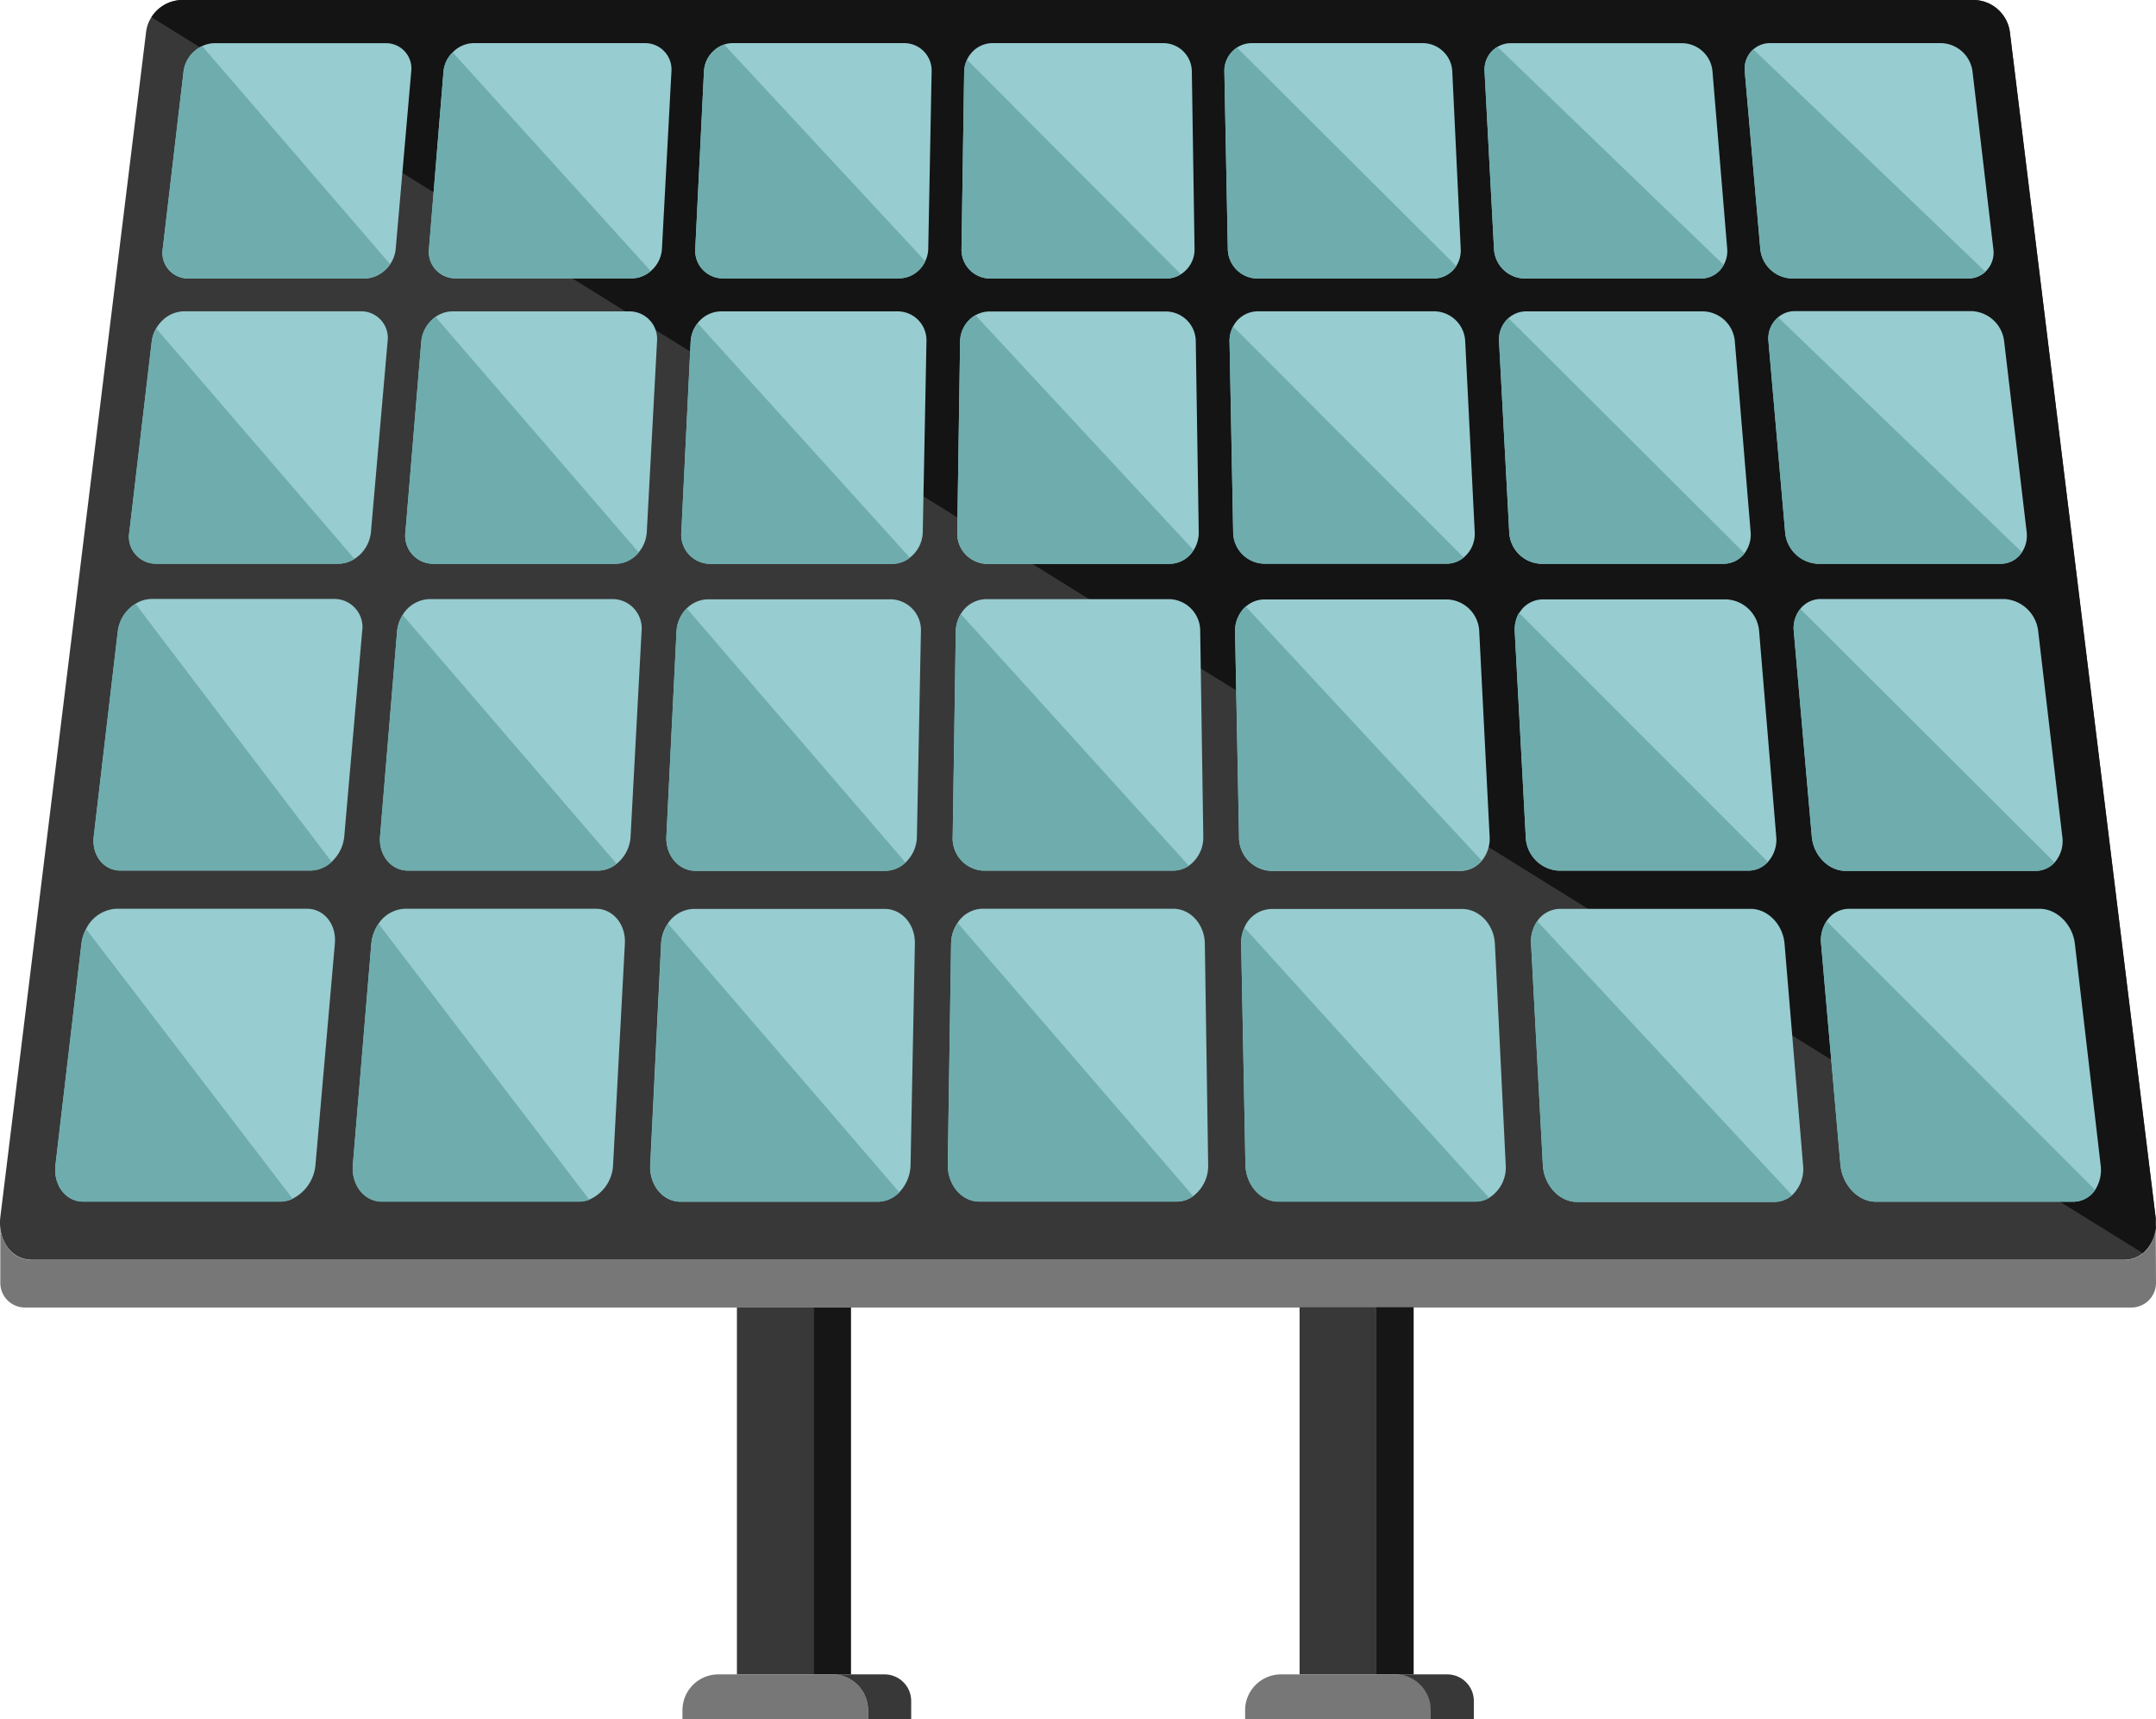 <svg xmlns="http://www.w3.org/2000/svg" viewBox="0 0 350 279.06"><defs><style>.cls-1{fill:#383838;}.cls-2{fill:#161616;}.cls-3{fill:#777;}.cls-4{fill:#141414;}.cls-5{fill:#97ccd0;}.cls-6{fill:#6facad;}</style></defs><title>panneauSolaire</title><g id="Calque_2" data-name="Calque 2"><g id="Layer_1" data-name="Layer 1"><rect class="cls-1" x="119.63" y="212.18" width="12.45" height="59.6"/><rect class="cls-2" x="132.05" y="212.18" width="6.1" height="59.6"/><path class="cls-3" d="M116.61,271.78H135.1a5.82,5.82,0,0,1,5.82,5.82v1.47a0,0,0,0,1,0,0H110.79a0,0,0,0,1,0,0v-1.47A5.82,5.82,0,0,1,116.61,271.78Z"/><path class="cls-1" d="M143.55,271.78H135.1a5.82,5.82,0,0,1,5.82,5.82v1.47h7v-3A4.32,4.32,0,0,0,143.55,271.78Z"/><path class="cls-1" d="M347.87,203.41a4.77,4.77,0,0,1-3.07,1.08H5.21c-3.32,0-5.62-3.13-5.15-7L23.72,5.16a5.57,5.57,0,0,1,.86-2.37A6,6,0,0,1,29.5,0h291a6,6,0,0,1,5.77,5.16l23.66,192.36A6.41,6.41,0,0,1,347.87,203.41Z"/><path class="cls-4" d="M347.87,203.41,24.59,2.79A6,6,0,0,1,29.5,0h291a6,6,0,0,1,5.77,5.16l23.66,192.36A6.41,6.41,0,0,1,347.87,203.41Z"/><path class="cls-5" d="M66.76,11.59,64.24,40.38a5.22,5.22,0,0,1-.9,2.5,5.17,5.17,0,0,1-1.66,1.59,4.82,4.82,0,0,1-2.53.73H30.52a4.15,4.15,0,0,1-4.1-4.83L29.8,11.59a5.21,5.21,0,0,1,1.78-3.3,5.35,5.35,0,0,1,1.24-.81,4.82,4.82,0,0,1,2-.47H62.63A4.11,4.11,0,0,1,66.76,11.59Z"/><path class="cls-5" d="M109,11.59l-1.54,28.78A5.13,5.13,0,0,1,105.64,44a4.59,4.59,0,0,1-.72.52,4.66,4.66,0,0,1-2.37.66H73.91a4.31,4.31,0,0,1-4.27-4.83L72,11.59A4.9,4.9,0,0,1,73.49,8.5l.21-.21A4.82,4.82,0,0,1,77,7h27.76A4.28,4.28,0,0,1,109,11.59Z"/><path class="cls-5" d="M151.24,11.59l-.55,28.78a4.79,4.79,0,0,1-.48,2,4.93,4.93,0,0,1-.9,1.33,4.68,4.68,0,0,1-3.39,1.47H117.3a4.49,4.49,0,0,1-4.43-4.83l1.41-28.78a4.84,4.84,0,0,1,1.6-3.34,4.67,4.67,0,0,1,1.7-1A4.5,4.5,0,0,1,119,7H146.8A4.45,4.45,0,0,1,151.24,11.59Z"/><path class="cls-5" d="M193.92,40.38a4.76,4.76,0,0,1-2.21,4.13h0a4.38,4.38,0,0,1-2.38.7H160.69a4.67,4.67,0,0,1-4.6-4.83l.43-28.78a4.75,4.75,0,0,1,1.17-3A4.53,4.53,0,0,1,161.12,7h27.76a4.64,4.64,0,0,1,4.6,4.58Z"/><path class="cls-5" d="M237.13,40.38a4.68,4.68,0,0,1-.73,2.81,4.43,4.43,0,0,1-1.49,1.42,4.37,4.37,0,0,1-2.21.6H204.08a4.86,4.86,0,0,1-4.76-4.83l-.56-28.78A4.48,4.48,0,0,1,200,8.4a4.21,4.21,0,0,1,.82-.69A4.37,4.37,0,0,1,203.2,7H231a4.83,4.83,0,0,1,4.76,4.58Z"/><path class="cls-5" d="M279.82,43a4.15,4.15,0,0,1-1.29,1.46,4.24,4.24,0,0,1-2.44.75H247.47a5.08,5.08,0,0,1-4.94-4.83L241,11.59a4.33,4.33,0,0,1,.82-2.84,4.12,4.12,0,0,1,1.27-1.14,4.17,4.17,0,0,1,2.19-.6H273A5,5,0,0,1,278,11.59l2.39,28.78A4.58,4.58,0,0,1,279.82,43Z"/><path class="cls-5" d="M322.3,44.1a1.49,1.49,0,0,1-.23.21,4.06,4.06,0,0,1-2.59.89H290.86a5.3,5.3,0,0,1-5.1-4.83l-2.52-28.78a4.29,4.29,0,0,1,.66-2.73A4.07,4.07,0,0,1,287.37,7h27.77a5.27,5.27,0,0,1,5.07,4.58l3.38,28.78A4.24,4.24,0,0,1,322.3,44.1Z"/><path class="cls-5" d="M62.92,55.43l-2.7,30.89a5.88,5.88,0,0,1-1.53,3.45,5.45,5.45,0,0,1-1.14.94,4.84,4.84,0,0,1-2.62.79H25.25A4.38,4.38,0,0,1,21,86.32l3.63-30.89a5.45,5.45,0,0,1,.72-2.13,6,6,0,0,1,1.09-1.36,5.15,5.15,0,0,1,3.46-1.41H58.65A4.32,4.32,0,0,1,62.92,55.43Z"/><path class="cls-5" d="M106.66,55.43,105,86.32a5.63,5.63,0,0,1-1.34,3.36,5.1,5.1,0,0,1-.56.58,4.85,4.85,0,0,1-3.22,1.25H70.23a4.55,4.55,0,0,1-4.41-5.18l2.57-30.89a5.41,5.41,0,0,1,1.24-3,5.28,5.28,0,0,1,1.07-1,4.77,4.77,0,0,1,2.78-.9h28.74A4.49,4.49,0,0,1,106.66,55.43Z"/><path class="cls-5" d="M150.4,55.43l-.6,30.89a5.4,5.4,0,0,1-2.1,4.2,4.61,4.61,0,0,1-2.85,1H115.19a4.73,4.73,0,0,1-4.58-5.18l1.51-30.89a5.26,5.26,0,0,1,1.13-3,4.87,4.87,0,0,1,3.8-1.91H145.8A4.69,4.69,0,0,1,150.4,55.43Z"/><path class="cls-5" d="M194.6,86.32a5.29,5.29,0,0,1-.84,3,4.66,4.66,0,0,1-3.92,2.21H160.16a4.93,4.93,0,0,1-4.76-5.18l.46-30.89a5,5,0,0,1,2.47-4.28,4.61,4.61,0,0,1,2.29-.62h28.74a4.88,4.88,0,0,1,4.76,4.9Z"/><path class="cls-5" d="M239.4,86.32a5,5,0,0,1-1.78,4.17,4.37,4.37,0,0,1-2.81,1H205.14a5.15,5.15,0,0,1-4.95-5.18l-.59-30.89a4.87,4.87,0,0,1,.58-2.43,4.54,4.54,0,0,1,4-2.46h28.74a5.1,5.1,0,0,1,4.94,4.9Z"/><path class="cls-5" d="M284.19,86.32a5,5,0,0,1-1,3.5,4.27,4.27,0,0,1-3.43,1.69H250.11A5.37,5.37,0,0,1,245,86.32l-1.65-30.89a4.7,4.7,0,0,1,1.54-3.8,4.31,4.31,0,0,1,2.89-1.09h28.74a5.31,5.31,0,0,1,5.11,4.9Z"/><path class="cls-5" d="M328.24,89.63a4.08,4.08,0,0,1-3.5,1.88H295.08a5.59,5.59,0,0,1-5.29-5.18l-2.7-30.89a4.51,4.51,0,0,1,1.57-3.94,4.14,4.14,0,0,1,2.69-1h28.74a5.54,5.54,0,0,1,5.26,4.9L329,86.32A4.88,4.88,0,0,1,328.24,89.63Z"/><path class="cls-5" d="M58.79,102.5l-2.9,33.23a6.36,6.36,0,0,1-2.09,4.18,5.13,5.13,0,0,1-3.43,1.4H19.58c-2.77,0-4.73-2.5-4.36-5.58l3.9-33.23A6.14,6.14,0,0,1,22,98a5,5,0,0,1,2.64-.78h29.8A4.57,4.57,0,0,1,58.79,102.5Z"/><path class="cls-5" d="M104.15,102.5l-1.78,33.23a6.08,6.08,0,0,1-2.26,4.47,4.84,4.84,0,0,1-3,1.11H66.26c-2.78,0-4.82-2.5-4.56-5.58l2.76-33.23a6,6,0,0,1,.9-2.68,5.29,5.29,0,0,1,4.4-2.58h29.8A4.76,4.76,0,0,1,104.15,102.5Z"/><path class="cls-5" d="M149.5,102.5l-.65,33.23A5.91,5.91,0,0,1,147,140a4.78,4.78,0,0,1-3.29,1.35H112.94c-2.78,0-4.91-2.5-4.76-5.58l1.64-33.23a5.75,5.75,0,0,1,1.65-3.77,4.91,4.91,0,0,1,3.47-1.49h29.8A5,5,0,0,1,149.5,102.5Z"/><path class="cls-5" d="M195.34,135.74a5.65,5.65,0,0,1-2.37,4.8,4.59,4.59,0,0,1-2.56.78H159.61a5.24,5.24,0,0,1-4.95-5.58l.5-33.23a5.62,5.62,0,0,1,.81-2.85,4.89,4.89,0,0,1,4.13-2.41h29.8a5.16,5.16,0,0,1,4.94,5.26Z"/><path class="cls-5" d="M241.82,135.74a5.63,5.63,0,0,1-1.29,4,4.51,4.51,0,0,1-3.46,1.63H206.28a5.45,5.45,0,0,1-5.14-5.58l-.64-33.23a5.32,5.32,0,0,1,1.71-4.07,4.53,4.53,0,0,1,3-1.19h29.8a5.4,5.4,0,0,1,5.13,5.26Z"/><path class="cls-5" d="M287,139.9a4.31,4.31,0,0,1-3.22,1.42H253a5.68,5.68,0,0,1-5.32-5.58l-1.78-33.23a5.4,5.4,0,0,1,.73-3,4.47,4.47,0,0,1,3.85-2.22h29.81a5.61,5.61,0,0,1,5.29,5.26l2.77,33.23A5.39,5.39,0,0,1,287,139.9Z"/><path class="cls-5" d="M333.54,140a4.2,4.2,0,0,1-3.12,1.36H299.63c-2.78,0-5.24-2.5-5.51-5.58L291.2,102.5a5.06,5.06,0,0,1,1.05-3.67,4.25,4.25,0,0,1,3.35-1.6h29.8a5.88,5.88,0,0,1,5.48,5.26l3.9,33.23A5.26,5.26,0,0,1,333.54,140Z"/><path class="cls-5" d="M54.36,153.17,51.22,189a6.79,6.79,0,0,1-3.7,5.56,4.74,4.74,0,0,1-2,.47h-32c-2.88,0-4.91-2.71-4.51-6l4.21-35.86a6.56,6.56,0,0,1,.76-2.4,5.8,5.8,0,0,1,4.95-3.27H49.81C52.6,147.5,54.64,150,54.36,153.17Z"/><path class="cls-5" d="M101.44,153.17,99.53,189a6.44,6.44,0,0,1-3.85,5.71,4.63,4.63,0,0,1-1.69.32H62c-2.88,0-5-2.71-4.72-6l3-35.86a6.72,6.72,0,0,1,1.18-3.25,5.39,5.39,0,0,1,4.34-2.42H96.7C99.49,147.5,101.61,150,101.44,153.17Z"/><path class="cls-5" d="M148.52,153.17l-.7,35.86a6.57,6.57,0,0,1-1.85,4.51,4.9,4.9,0,0,1-3.49,1.52h-32c-2.89,0-5.1-2.71-4.93-6l1.76-35.86a6.37,6.37,0,0,1,1.1-3.29,5.18,5.18,0,0,1,4.22-2.38h30.93C146.37,147.5,148.58,150,148.52,153.17Z"/><path class="cls-5" d="M196.13,189a6.16,6.16,0,0,1-2.42,5.14,4.59,4.59,0,0,1-2.7.89H159c-2.89,0-5.18-2.71-5.14-6l.54-35.86a6.09,6.09,0,0,1,1.06-3.39,4.92,4.92,0,0,1,4.07-2.28h30.93c2.78,0,5.09,2.53,5.13,5.67Z"/><path class="cls-5" d="M244.43,189a5.82,5.82,0,0,1-2.68,5.42,4.41,4.41,0,0,1-2.23.61h-32c-2.89,0-5.27-2.71-5.34-6l-.69-35.86a6,6,0,0,1,.53-2.63,4.88,4.88,0,0,1,4.41-3h30.93c2.79,0,5.17,2.53,5.32,5.67Z"/><path class="cls-5" d="M290.92,194a4.37,4.37,0,0,1-2.9,1.09H256c-2.88,0-5.36-2.71-5.54-6l-1.91-35.86a5.79,5.79,0,0,1,1-3.71,4.52,4.52,0,0,1,3.7-2h30.93c2.79,0,5.26,2.53,5.52,5.67l3,35.86A5.83,5.83,0,0,1,290.92,194Z"/><path class="cls-5" d="M340.12,193.14a4.3,4.3,0,0,1-3.6,1.92h-32c-2.88,0-5.45-2.71-5.75-6l-3.14-35.86a5.66,5.66,0,0,1,.89-3.69,4.38,4.38,0,0,1,3.67-2h30.93c2.78,0,5.34,2.53,5.71,5.67L341,189A6,6,0,0,1,340.12,193.14Z"/><path class="cls-3" d="M349.94,197.52c.47,3.84-1.83,7-5.14,7H5.21c-2.78,0-4.83-2.2-5.16-5.17,0,2.2,0,6,0,8.88a4,4,0,0,0,4,4H346a4,4,0,0,0,4-4Z"/><rect class="cls-1" x="210.97" y="212.18" width="12.45" height="59.6"/><rect class="cls-2" x="223.39" y="212.18" width="6.1" height="59.6"/><path class="cls-3" d="M208,271.78h18.49a5.82,5.82,0,0,1,5.82,5.82v1.47a0,0,0,0,1,0,0H202.13a0,0,0,0,1,0,0v-1.47A5.82,5.82,0,0,1,208,271.78Z"/><path class="cls-1" d="M234.89,271.78h-8.45a5.82,5.82,0,0,1,5.82,5.82v1.47h7v-3A4.32,4.32,0,0,0,234.89,271.78Z"/><path class="cls-6" d="M32.82,7.48l30.51,35.4a5.17,5.17,0,0,1-1.66,1.59,4.82,4.82,0,0,1-2.53.73H30.52a4.15,4.15,0,0,1-4.1-4.83L29.8,11.59a5.21,5.21,0,0,1,1.78-3.3A5.35,5.35,0,0,1,32.82,7.48Z"/><path class="cls-6" d="M70.7,51.44l33,38.24a5.1,5.1,0,0,1-.56.58,4.85,4.85,0,0,1-3.22,1.25H70.23a4.55,4.55,0,0,1-4.41-5.18l2.57-30.89a5.41,5.41,0,0,1,1.24-3A5.28,5.28,0,0,1,70.7,51.44Z"/><path class="cls-6" d="M111.47,98.73,147,140a4.78,4.78,0,0,1-3.29,1.35H112.94c-2.78,0-4.91-2.5-4.76-5.58l1.64-33.23A5.75,5.75,0,0,1,111.47,98.73Z"/><path class="cls-6" d="M193.71,194.16a4.59,4.59,0,0,1-2.7.89H159c-2.89,0-5.18-2.71-5.14-6l.54-35.86a6.09,6.09,0,0,1,1.06-3.39Z"/><path class="cls-6" d="M25.36,53.31,57.54,90.71a4.84,4.84,0,0,1-2.62.79H25.25A4.38,4.38,0,0,1,21,86.32l3.63-30.89A5.45,5.45,0,0,1,25.36,53.31Z"/><path class="cls-6" d="M65.37,99.82l34.73,40.39a4.84,4.84,0,0,1-3,1.11H66.26c-2.78,0-4.82-2.5-4.56-5.58l2.76-33.23A6,6,0,0,1,65.37,99.82Z"/><path class="cls-6" d="M146,193.54a4.9,4.9,0,0,1-3.49,1.52h-32c-2.89,0-5.1-2.71-4.93-6l1.76-35.86a6.37,6.37,0,0,1,1.1-3.29Z"/><path class="cls-6" d="M22,98c8.42,11.13,20,26.35,31.85,41.9a5.13,5.13,0,0,1-3.43,1.4H19.58c-2.77,0-4.73-2.5-4.36-5.58l3.9-33.23A6.14,6.14,0,0,1,22,98Z"/><path class="cls-6" d="M95.67,194.74a4.63,4.63,0,0,1-1.69.32H62c-2.88,0-5-2.71-4.72-6l3-35.86a6.72,6.72,0,0,1,1.18-3.25C74.58,167.14,87.29,183.78,95.67,194.74Z"/><path class="cls-6" d="M47.52,194.59a4.74,4.74,0,0,1-2,.47h-32c-2.88,0-4.91-2.71-4.51-6l4.21-35.86a6.56,6.56,0,0,1,.76-2.4Z"/><path class="cls-6" d="M105.64,44a4.59,4.59,0,0,1-.72.52,4.66,4.66,0,0,1-2.37.66H73.91a4.31,4.31,0,0,1-4.27-4.83L72,11.59A4.9,4.9,0,0,1,73.49,8.5Z"/><path class="cls-6" d="M147.71,90.53a4.61,4.61,0,0,1-2.85,1H115.19a4.73,4.73,0,0,1-4.58-5.18l1.51-30.89a5.26,5.26,0,0,1,1.13-3Z"/><path class="cls-6" d="M193,140.54a4.59,4.59,0,0,1-2.56.78H159.61a5.24,5.24,0,0,1-4.95-5.58l.5-33.23a5.62,5.62,0,0,1,.81-2.85Z"/><path class="cls-6" d="M241.75,194.45a4.41,4.41,0,0,1-2.23.61h-32c-2.89,0-5.27-2.71-5.34-6l-.69-35.86a6,6,0,0,1,.53-2.63Z"/><path class="cls-6" d="M117.57,7.25,150.21,42.4a4.93,4.93,0,0,1-.9,1.33,4.68,4.68,0,0,1-3.39,1.47H117.3a4.49,4.49,0,0,1-4.43-4.83l1.41-28.78a4.84,4.84,0,0,1,1.6-3.34A4.67,4.67,0,0,1,117.57,7.25Z"/><path class="cls-6" d="M158.34,51.15,193.76,89.3a4.66,4.66,0,0,1-3.92,2.21H160.16a4.93,4.93,0,0,1-4.76-5.18l.46-30.89A5,5,0,0,1,158.34,51.15Z"/><path class="cls-6" d="M202.22,98.43l38.31,41.26a4.51,4.51,0,0,1-3.46,1.63H206.28a5.45,5.45,0,0,1-5.14-5.58l-.64-33.23A5.32,5.32,0,0,1,202.22,98.43Z"/><path class="cls-6" d="M290.92,194a4.37,4.37,0,0,1-2.9,1.09H256c-2.88,0-5.36-2.71-5.54-6l-1.91-35.86a5.79,5.79,0,0,1,1-3.71Z"/><path class="cls-6" d="M157,9.71,191.7,44.51a4.38,4.38,0,0,1-2.38.7H160.69a4.67,4.67,0,0,1-4.6-4.83l.43-28.78A4.53,4.53,0,0,1,157,9.71Z"/><path class="cls-6" d="M200.18,53l37.44,37.5a4.37,4.37,0,0,1-2.81,1H205.14a5.15,5.15,0,0,1-4.95-5.18l-.59-30.89A4.87,4.87,0,0,1,200.18,53Z"/><path class="cls-6" d="M246.58,99.46,287,139.9a4.31,4.31,0,0,1-3.22,1.42H253a5.68,5.68,0,0,1-5.32-5.58l-1.78-33.23A5.4,5.4,0,0,1,246.58,99.46Z"/><path class="cls-6" d="M340.12,193.14a4.3,4.3,0,0,1-3.6,1.92h-32c-2.88,0-5.45-2.71-5.75-6l-3.14-35.86a5.66,5.66,0,0,1,.89-3.69Z"/><path class="cls-6" d="M200.81,7.72l35.6,35.47a4.43,4.43,0,0,1-1.49,1.42,4.37,4.37,0,0,1-2.21.6H204.08a4.86,4.86,0,0,1-4.76-4.83l-.56-28.78A4.48,4.48,0,0,1,200,8.4,4.21,4.21,0,0,1,200.81,7.72Z"/><path class="cls-6" d="M244.88,51.63l38.33,38.19a4.27,4.27,0,0,1-3.43,1.69H250.11A5.37,5.37,0,0,1,245,86.32l-1.65-30.89A4.7,4.7,0,0,1,244.88,51.63Z"/><path class="cls-6" d="M333.54,140a4.2,4.2,0,0,1-3.12,1.36H299.63c-2.78,0-5.24-2.5-5.51-5.58L291.2,102.5a5.06,5.06,0,0,1,1.05-3.67Z"/><path class="cls-6" d="M243.1,7.61,279.82,43a4.15,4.15,0,0,1-1.29,1.46,4.24,4.24,0,0,1-2.44.75H247.47a5.08,5.08,0,0,1-4.94-4.83L241,11.59a4.33,4.33,0,0,1,.82-2.84A4.12,4.12,0,0,1,243.1,7.61Z"/><path class="cls-6" d="M328.24,89.63a4.08,4.08,0,0,1-3.5,1.88H295.08a5.59,5.59,0,0,1-5.29-5.18l-2.7-30.89a4.51,4.51,0,0,1,1.57-3.94Z"/><path class="cls-6" d="M322.3,44.1a1.49,1.49,0,0,1-.23.21,4.06,4.06,0,0,1-2.59.89H290.86a5.3,5.3,0,0,1-5.1-4.83l-2.52-28.78a4.29,4.29,0,0,1,.66-2.73,4.08,4.08,0,0,1,.74-.85Z"/></g></g></svg>